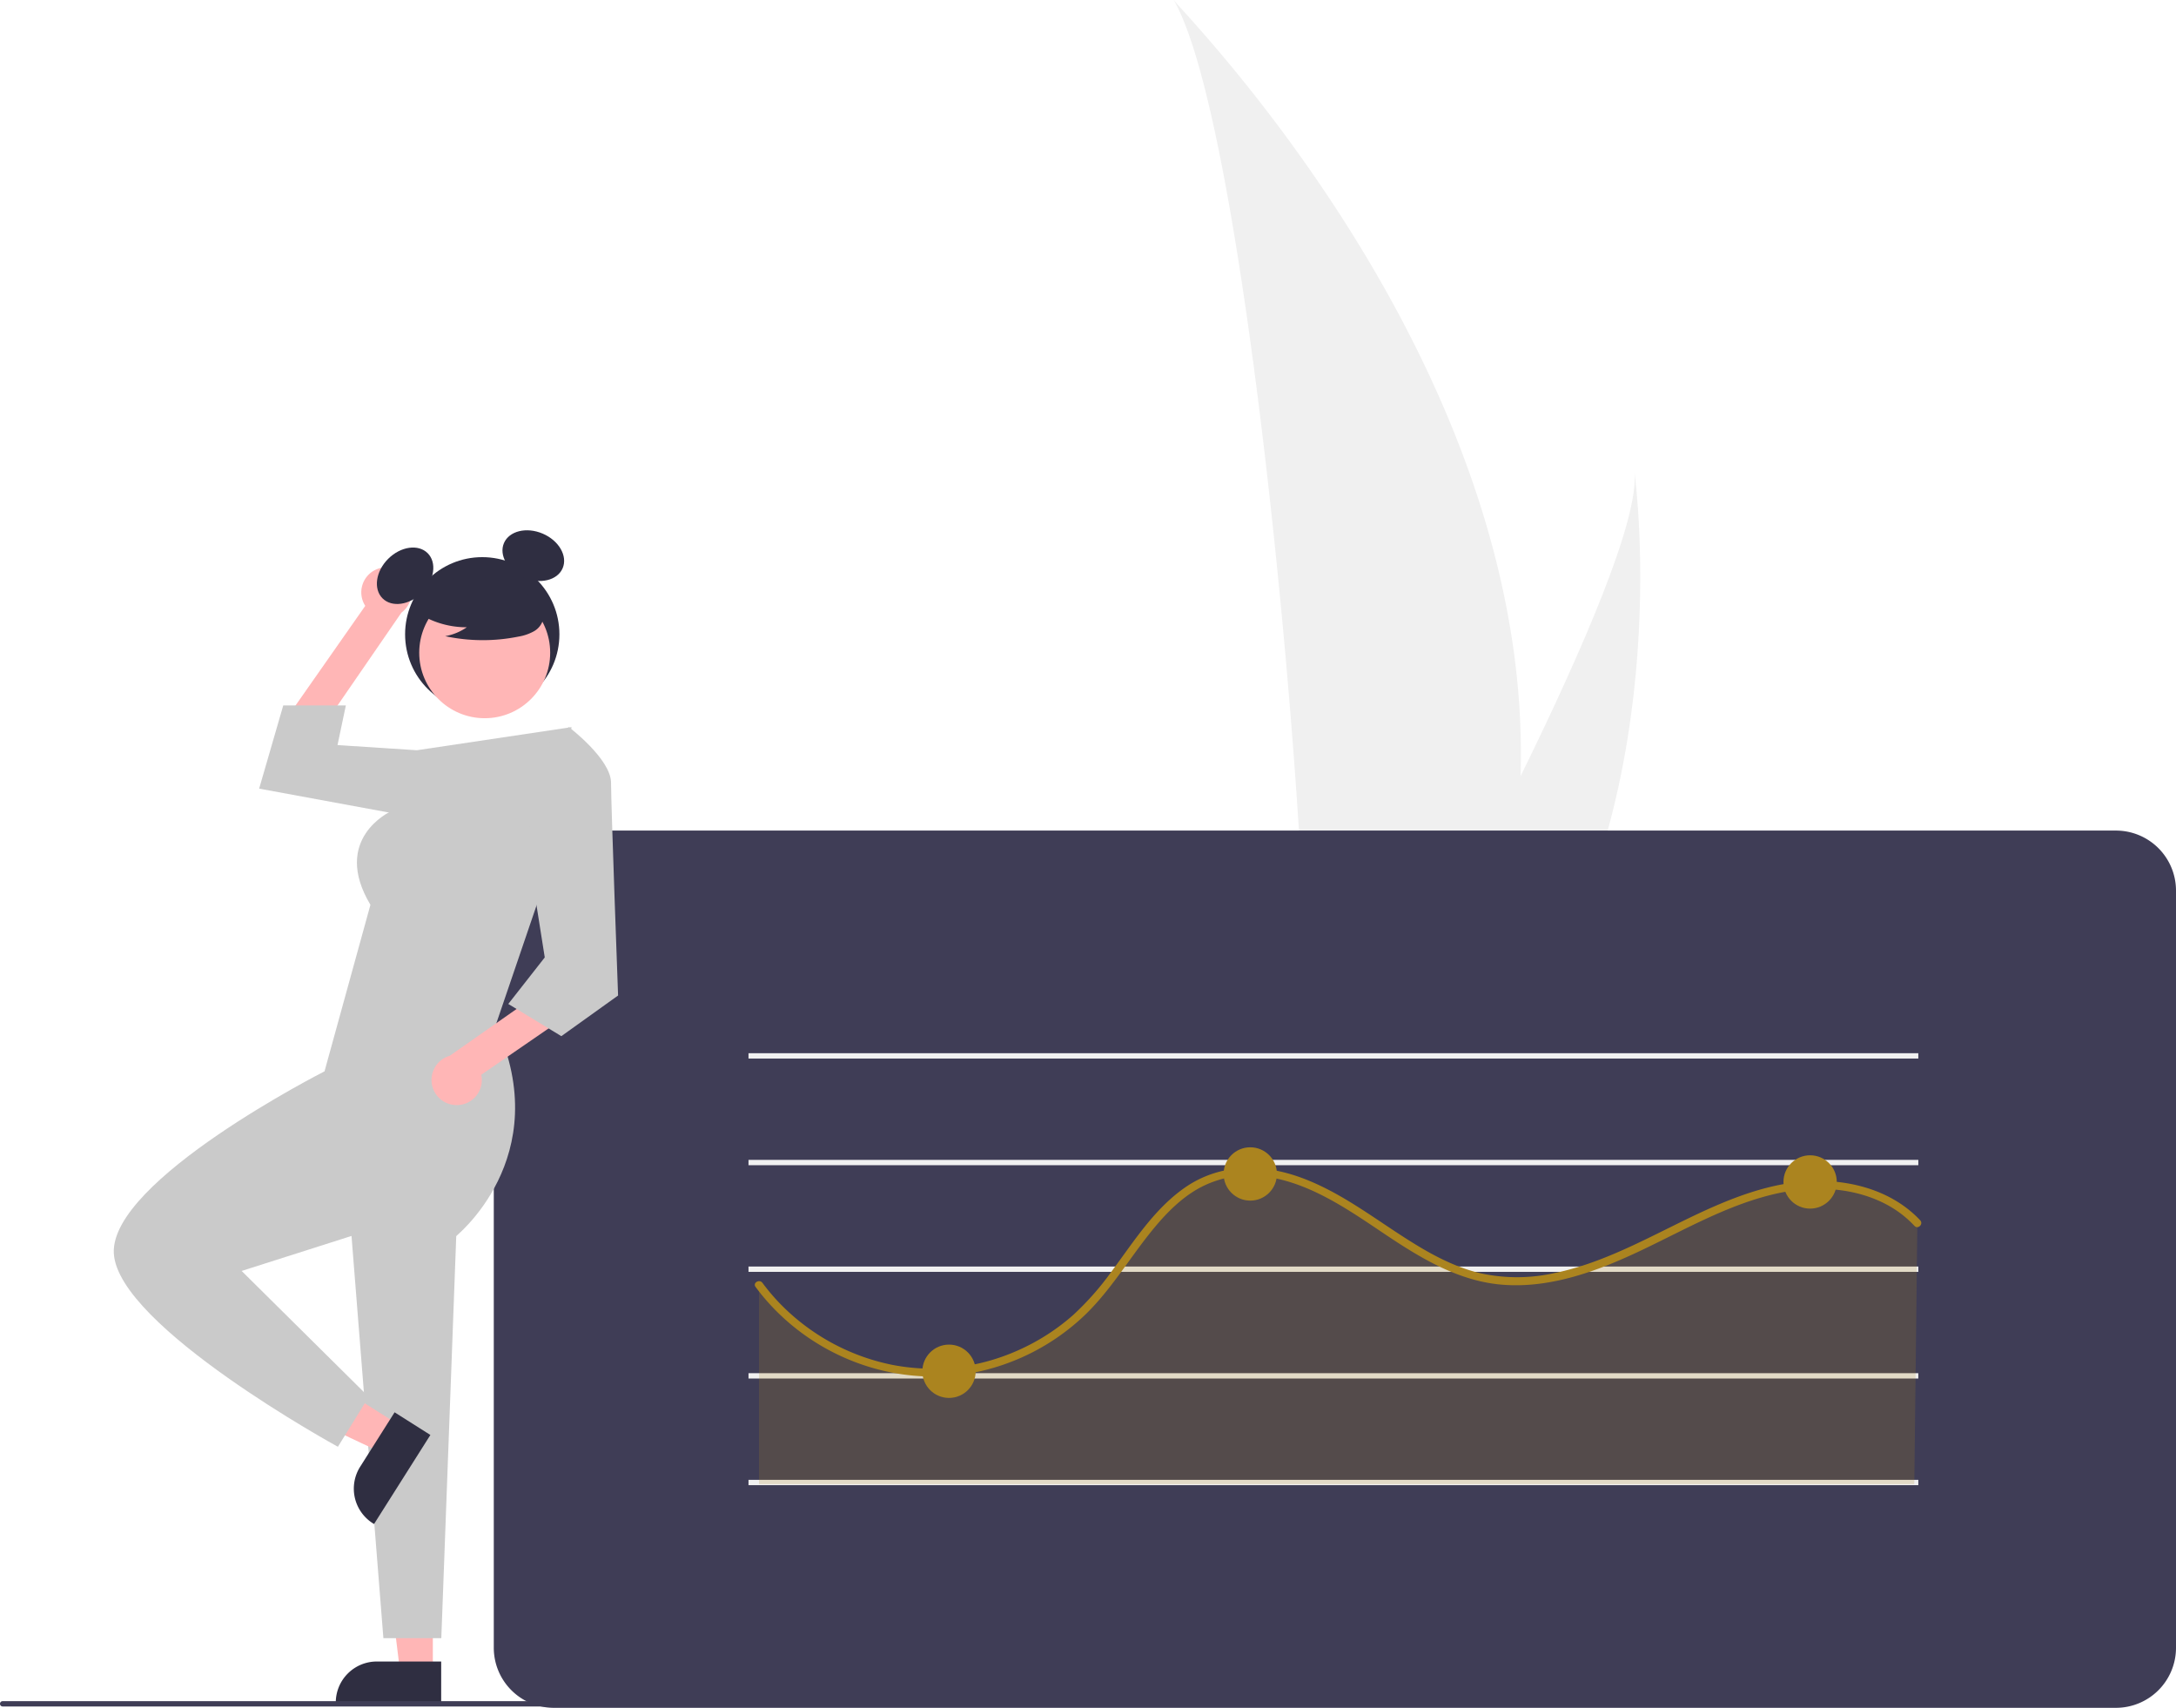 <svg xmlns="http://www.w3.org/2000/svg" data-name="Layer 1" width="816.22" height="640.5" viewBox="0 0 816.22 640.5" xmlns:xlink="http://www.w3.org/1999/xlink"><path id="e5b01265-0b4f-4d57-a9fa-5bd80347d7aa-276" data-name="Path 133" d="M762.251,420.882a363.964,363.964,0,0,1-17.004,100.611c-.23.756-.485,1.501-.733,2.256h-63.45c.067-.678.136-1.434.202-2.256,4.23-48.636-19.938-341.122-49.103-391.744C634.718,133.856,767.17,266.343,762.251,420.882Z" transform="translate(-191.89 -129.75)" fill="#f0f0f0"/><path id="ffdef3f3-76d4-4555-b476-c3b551816dea-277" data-name="Path 134" d="M757.49,521.494c-.531.756-1.082,1.512-1.648,2.256H708.24c.361-.643.779-1.399,1.264-2.256C717.367,507.302,740.642,464.87,762.246,420.882c23.208-47.271,44.518-96.335,42.724-114.093C805.526,310.793,821.592,432.886,757.49,521.494Z" transform="translate(-191.89 -129.75)" fill="#f0f0f0"/><path d="M985.61,770.25h-586a22.525,22.525,0,0,1-22.5-22.5v-284a22.525,22.525,0,0,1,22.5-22.5h586a22.525,22.525,0,0,1,22.5,22.5v284A22.525,22.525,0,0,1,985.61,770.25Z" transform="translate(-191.89 -129.75)" fill="#3f3d56"/><rect x="280.763" y="475" width="438.803" height="2" fill="#f0f0f0"/><rect x="280.763" y="515" width="438.803" height="2" fill="#f0f0f0"/><rect x="280.763" y="555" width="438.803" height="2" fill="#f0f0f0"/><g opacity="0.2"><path d="M911.089,588.463c-13.025-14.084-34.788-16.732-53.491-12.462s-35.494,14.26-52.884,22.36-36.698,14.488-55.537,10.865c-18.192-3.499-33.219-15.732-48.821-25.719s-34.612-18.216-52.254-12.566c-21.837,6.994-31.899,31.441-47.585,48.166a80.694,80.694,0,0,1-123.922-7.469v74.739H909.944Z" transform="translate(-191.89 -129.75)" fill="#ab841f"/></g><rect x="280.763" y="395" width="438.803" height="2" fill="#f0f0f0"/><rect x="280.763" y="435" width="438.803" height="2" fill="#f0f0f0"/><path d="M475.3,612.395c18.692,25.245,51.007,38.21,81.916,32.133a83.662,83.662,0,0,0,41.432-21.402c10.38-9.93,17.518-22.585,26.719-33.513,4.456-5.293,9.44-10.247,15.444-13.767a38.965,38.965,0,0,1,22.688-5.127c17.689,1.284,32.881,11.839,47.139,21.411,13.856,9.302,28.437,18.346,45.524,19.495,17.978,1.209,35.458-5.381,51.421-12.963,16.337-7.76,32.263-16.996,50.035-21.127,14.479-3.365,30.949-2.729,43.944,5.109a39.853,39.853,0,0,1,8.466,6.88c1.325,1.41,3.444-.715,2.121-2.121-10.04-10.679-24.816-14.951-39.16-14.756-16.738.228-32.444,6.645-47.308,13.804-16.521,7.957-32.745,17.102-50.901,20.794a64.415,64.415,0,0,1-27.343.081c-8.272-1.917-15.945-5.674-23.198-10.009-14.592-8.72-27.793-19.756-43.888-25.752-14.791-5.511-30.961-5.6-44.22,3.733-11.415,8.035-19.018,20.179-27.216,31.201a107.144,107.144,0,0,1-14.426,16.389,80.333,80.333,0,0,1-20.607,13.239,78.78,78.78,0,0,1-47.362,5.486,81.169,81.169,0,0,1-40.953-21.855,77.578,77.578,0,0,1-7.676-8.876c-1.136-1.535-3.741-.04-2.59,1.514Z" transform="translate(-191.89 -129.75)" fill="#ab841f"/><circle cx="468.976" cy="440.28" r="10" fill="#ab841f"/><circle cx="678.976" cy="443.28" r="10" fill="#ab841f"/><circle cx="355.976" cy="514.28" r="10" fill="#ab841f"/><path d="M333.183,343.246a9.377,9.377,0,0,0-4.285,13.725l-28.344,40.494,8.889,10.032,33.029-47.993a9.428,9.428,0,0,0-9.289-16.257Z" transform="translate(-191.89 -129.75)" fill="#ffb6b6"/><polygon points="162.359 627.135 150.099 627.135 144.267 579.847 162.361 579.848 162.359 627.135" fill="#ffb6b6"/><path d="M357.375,768.769l-39.531-.001v-.5A15.387,15.387,0,0,1,333.231,752.882h.001l24.144.001Z" transform="translate(-191.89 -129.75)" fill="#2f2e41"/><path d="M212.859,764.635l-1-.23Z" transform="translate(-191.89 -129.75)" opacity="0.1" style="isolation:isolate"/><path d="M213.519,764.765l-.49-.07.54.1Z" transform="translate(-191.89 -129.75)" opacity="0.1" style="isolation:isolate"/><path d="M199.209,759.055Z" transform="translate(-191.89 -129.75)" opacity="0.1" style="isolation:isolate"/><path d="M199.229,759.065Z" transform="translate(-191.89 -129.75)" opacity="0.1" style="isolation:isolate"/><path d="M213.029,764.695h0Z" transform="translate(-191.89 -129.75)" opacity="0.1" style="isolation:isolate"/><polygon points="131.019 453 143.811 614.39 165.536 614.39 171.531 453 131.019 453" fill="#cacaca"/><polygon points="165.019 285.745 156.362 281.373 126.599 279.435 129.729 264.568 106.249 264.568 97.206 295.765 152.179 305.89 165.019 285.745" fill="#cacaca"/><circle cx="180.894" cy="237.891" r="28.94" fill="#2f2e41"/><ellipse cx="343.844" cy="345.687" rx="11.975" ry="8.981" transform="translate(-335.618 214.634) rotate(-45)" fill="#2f2e41"/><ellipse cx="391.934" cy="338.143" rx="8.981" ry="11.975" transform="translate(-264.878 435.99) rotate(-66.87)" fill="#2f2e41"/><circle cx="181.812" cy="244.8" r="24.561" fill="#ffb6b6"/><path d="M347.894,359.101a33.405,33.405,0,0,0,19.091,5.9,20.471,20.471,0,0,1-8.114,3.338,67.359,67.359,0,0,0,27.514.155,17.808,17.808,0,0,0,5.76-1.978,7.289,7.289,0,0,0,3.555-4.755c.604-3.449-2.083-6.582-4.876-8.693a35.967,35.967,0,0,0-30.224-6.04c-3.376.873-6.759,2.347-8.951,5.059s-2.843,6.891-.753,9.684Z" transform="translate(-191.89 -129.75)" fill="#2f2e41"/><polygon points="149.723 534.457 143.168 544.817 100.088 524.463 109.763 509.173 149.723 534.457" fill="#ffb6b6"/><path d="M353.327,667.919l-21.137,33.406-.423-.267a15.387,15.387,0,0,1-4.776-21.229l.001-.001,12.91-20.403Z" transform="translate(-191.89 -129.75)" fill="#2f2e41"/><path d="M406.285,402.449l-58.033,8.675-9.973,23.032s-22.212,10.272-7.44,34.934l-17.22,62.456s-80.556,40.875-79.032,68.29S318.639,672.347,318.639,672.347l11.569-18.713-47.679-47.229,44.64-14.215,35.21,1.665s38.254-29.915,15.493-79.76l15.697-46.001Z" transform="translate(-191.89 -129.75)" fill="#cacaca"/><path d="M363.592,544.195a9.377,9.377,0,0,0,8.815-11.36l40.716-28.023-4.819-12.507-47.728,33.41a9.428,9.428,0,0,0,3.017,18.48Z" transform="translate(-191.89 -129.75)" fill="#ffb6b6"/><path d="M393.369,411.829l11.916-9.38s15.786,11.945,15.806,20.873,2.643,79.783,2.643,79.783L402.45,518.35l-19.901-12.076,13.68-17.449-6.45-40.713Z" transform="translate(-191.89 -129.75)" fill="#cacaca"/><path d="M573.89,769.75h-381a1,1,0,0,1,0-2h381a1,1,0,0,1,0,2Z" transform="translate(-191.89 -129.75)" fill="#3f3d56"/></svg>